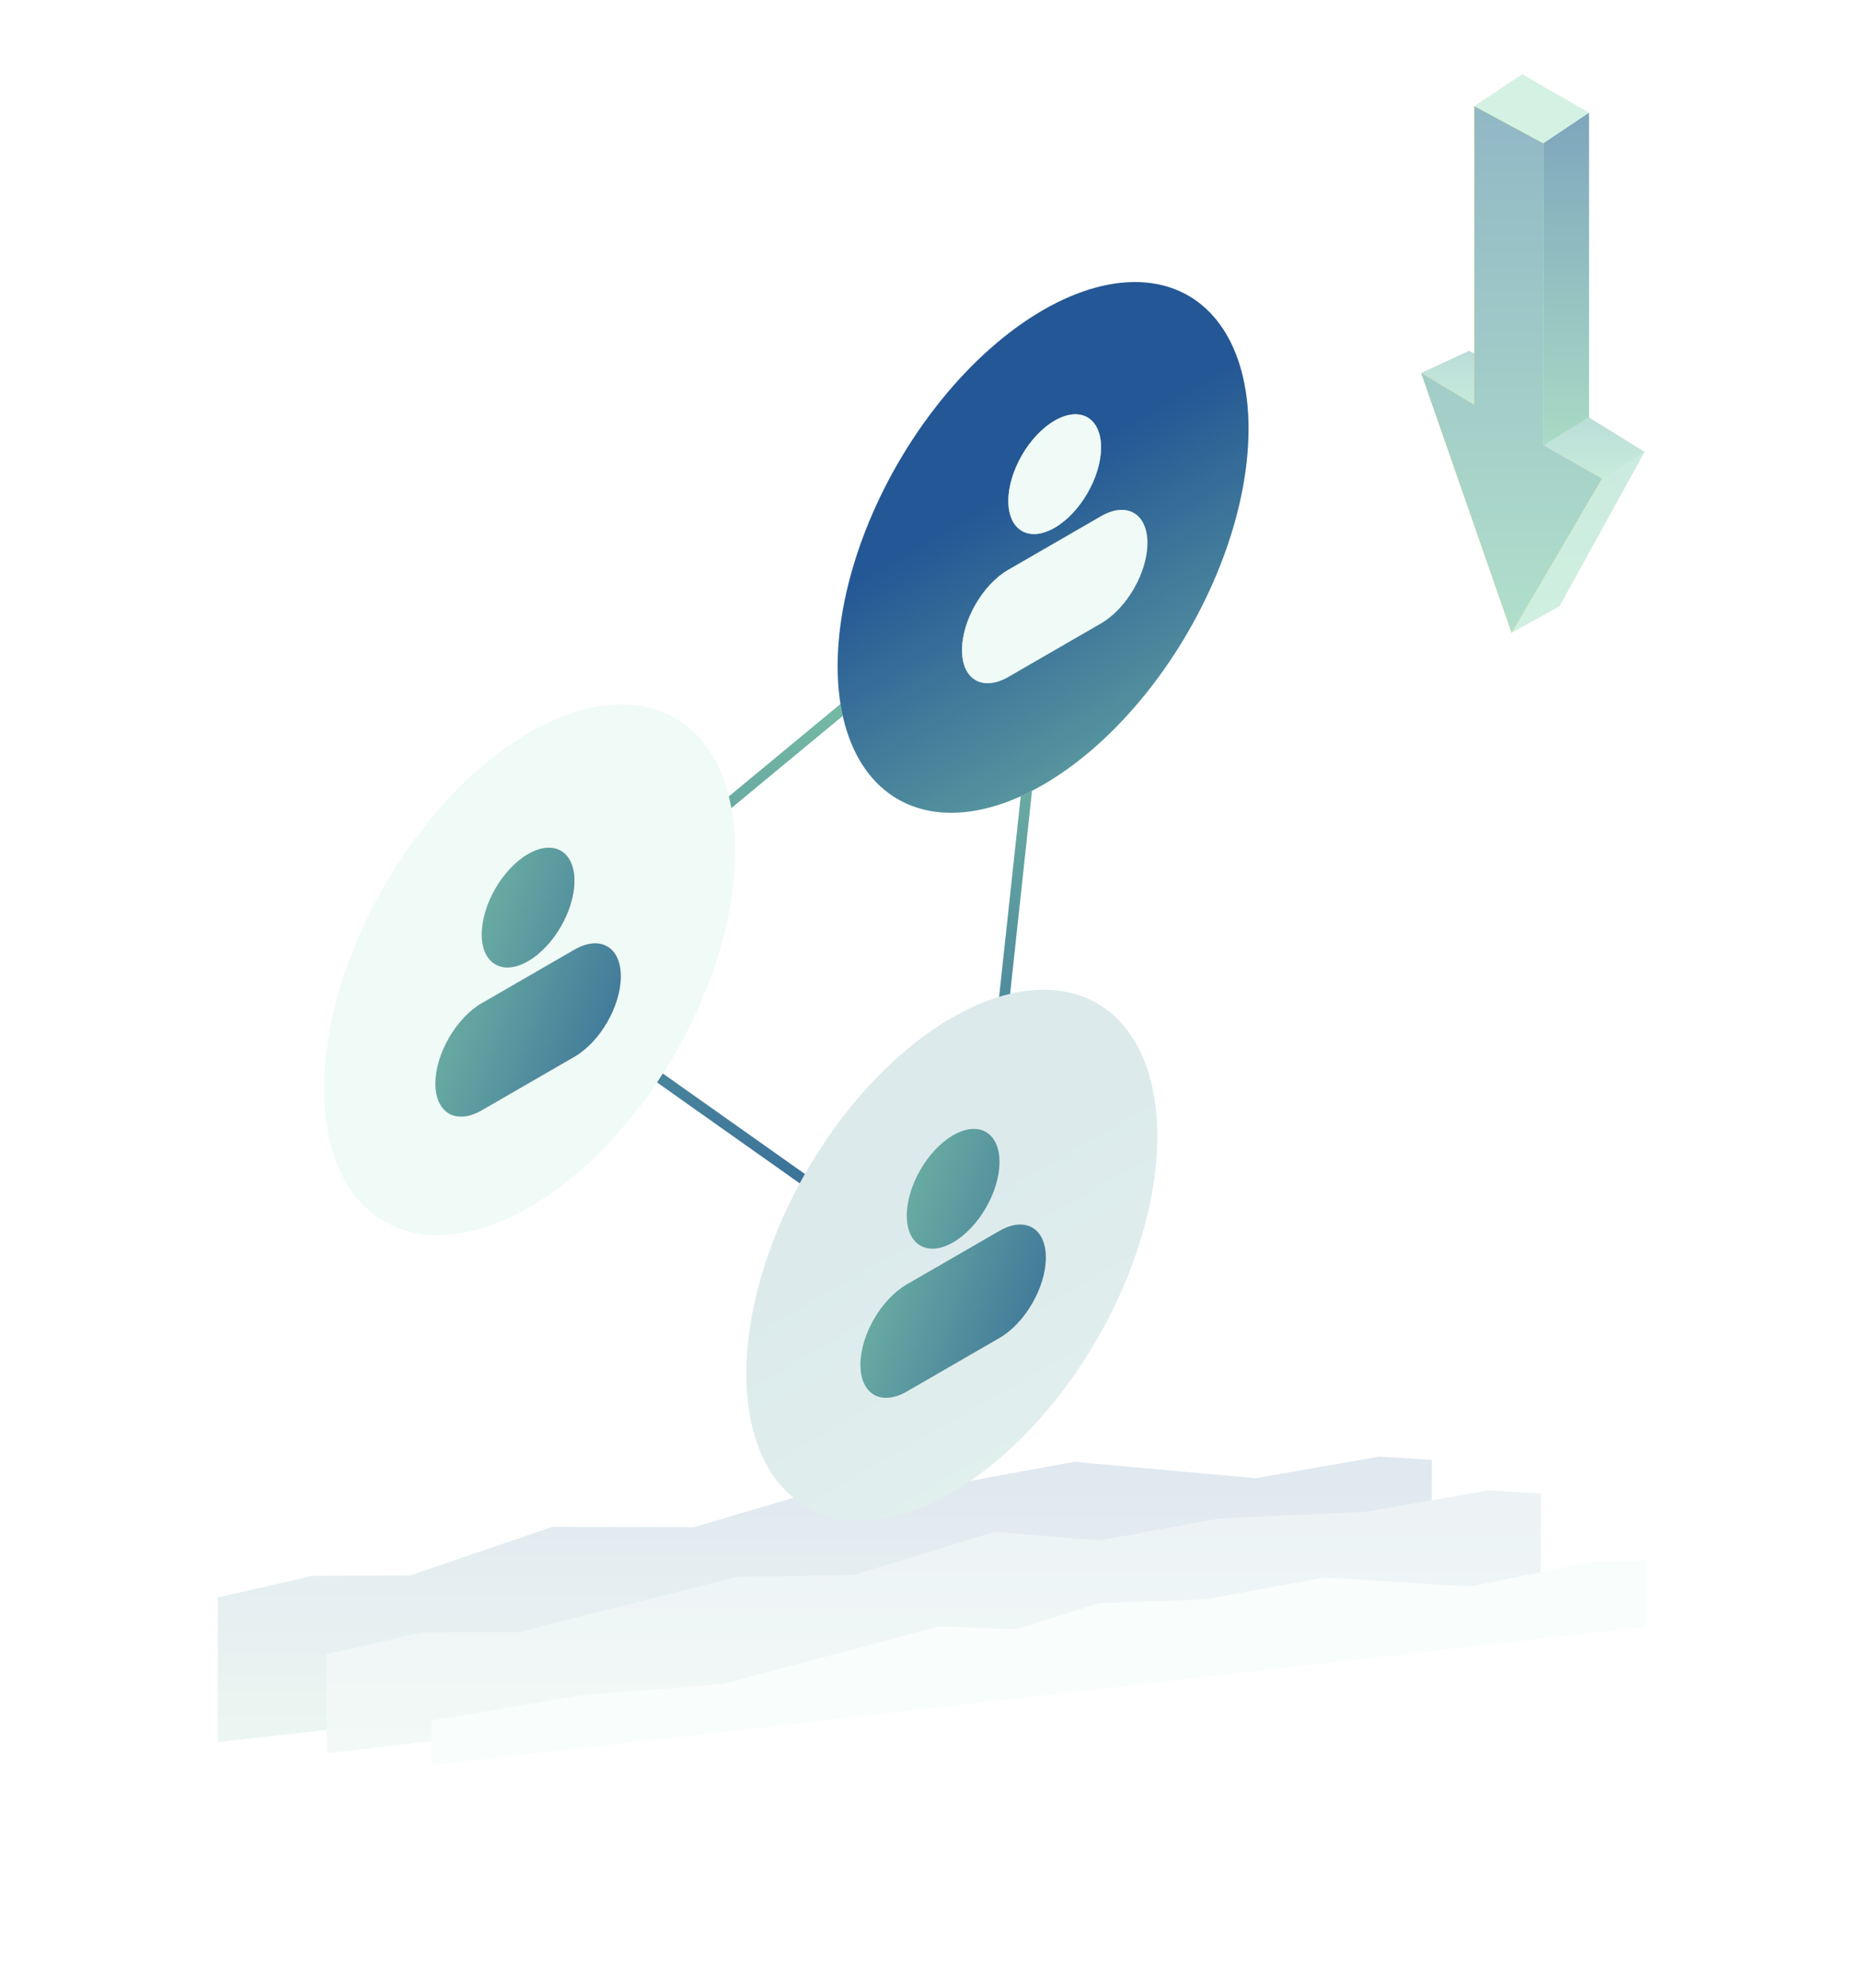 <svg width="175" height="187" viewBox="0 0 175 187" fill="none" xmlns="http://www.w3.org/2000/svg">
<g opacity="0.15" filter="url(#filter0_f_317_37944)">
<path d="M134.719 150.829L20.5 163.847V150.235L29.379 148.216L38.598 148.171L51.978 143.596L65.292 143.625L80.935 139.007L89.814 139.546L101.08 137.485L118.148 139.025L129.753 137L134.719 137.293V150.829Z" fill="url(#paint0_linear_317_37944)"/>
<path d="M144.965 151.858L30.746 164.876V155.574L39.625 153.557L48.844 153.513L69.328 148.314L80.254 148.154L93.579 144.083L103.476 144.887L114.742 142.826L128.406 142.201L139.999 140.175L144.965 140.468V151.858Z" fill="#D4F2E4"/>
<path d="M144.965 151.858L30.746 164.876V155.574L39.625 153.557L48.844 153.513L69.328 148.314L80.254 148.154L93.579 144.083L103.476 144.887L114.742 142.826L128.406 142.201L139.999 140.175L144.965 140.468V151.858Z" fill="url(#paint1_linear_317_37944)" fill-opacity="0.5"/>
<path d="M154.818 152.995L40.611 166.013V161.805L54.603 159.436L67.927 158.382L88.411 152.953L95.583 153.219L103.432 150.776L113.341 150.421L124.595 148.36L138.259 149.204L149.864 146.869L154.818 146.777V152.995Z" fill="#D4F2E4"/>
</g>
<path d="M138.219 33L139.219 33.5L138.723 38.09L133.723 35.09L138.219 33Z" fill="#D9D9D9"/>
<path d="M138.219 33L139.219 33.5L138.723 38.09L133.723 35.09L138.219 33Z" fill="#D4F2E4"/>
<path d="M138.219 33L139.219 33.5L138.723 38.09L133.723 35.09L138.219 33Z" fill="url(#paint2_linear_317_37944)" fill-opacity="0.15"/>
<path d="M146.719 57L154.719 42.5L151.219 43.5L142.719 53L142.219 59.5L146.719 57Z" fill="#D9D9D9"/>
<path d="M146.719 57L154.719 42.5L151.219 43.5L142.719 53L142.219 59.5L146.719 57Z" fill="#D4F2E4"/>
<path d="M146.719 57L154.719 42.5L151.219 43.5L142.719 53L142.219 59.5L146.719 57Z" fill="url(#paint3_linear_317_37944)" fill-opacity="0.05"/>
<path d="M145.172 13.51L149.5 10.621L143.216 7L138.716 10L145.172 13.51Z" fill="#D9D9D9"/>
<path d="M145.172 13.51L149.5 10.621L143.216 7L138.716 10L145.172 13.51Z" fill="#D4F2E4"/>
<path d="M145.219 41.86V13.5L138.719 10V38.087L133.719 35.087L142.219 59.5L150.719 45L145.219 41.86Z" fill="#FDCD0B"/>
<path d="M145.219 41.86V13.5L138.719 10V38.087L133.719 35.087L142.219 59.5L150.719 45L145.219 41.86Z" fill="#D4F2E4"/>
<path d="M145.219 41.86V13.5L138.719 10V38.087L133.719 35.087L142.219 59.5L150.719 45L145.219 41.86Z" fill="url(#paint4_linear_317_37944)" fill-opacity="0.4"/>
<path d="M150.719 45L154.719 42.5L149.257 39.126L146.257 38.626L145.228 41.87L150.719 45Z" fill="#D9D9D9"/>
<path d="M150.719 45L154.719 42.5L149.257 39.126L146.257 38.626L145.228 41.87L150.719 45Z" fill="#D4F2E4"/>
<path d="M150.719 45L154.719 42.5L149.257 39.126L146.257 38.626L145.228 41.87L150.719 45Z" fill="url(#paint5_linear_317_37944)" fill-opacity="0.15"/>
<path d="M145.205 13.481L149.5 10.615V39.265L145.205 41.875V13.481Z" fill="#D9D9D9"/>
<path d="M145.205 13.481L149.5 10.615V39.265L145.205 41.875V13.481Z" fill="#D4F2E4"/>
<path d="M145.205 13.481L149.5 10.615V39.265L145.205 41.875V13.481Z" fill="url(#paint6_linear_317_37944)" fill-opacity="0.5"/>
<path d="M99.205 50.206L48.749 91.949L91.442 122.133L99.205 50.206Z" stroke="url(#paint7_linear_317_37944)"/>
<circle r="22.323" transform="matrix(0.866 -0.5 2.20305e-08 1 49.832 91.205)" fill="#F0FAF6"/>
<circle r="22.323" transform="matrix(0.866 -0.5 2.20305e-08 1 98.14 51.484)" fill="#F0FAF6"/>
<circle r="22.323" transform="matrix(0.866 -0.5 2.20305e-08 1 98.14 51.484)" fill="url(#paint8_linear_317_37944)"/>
<circle r="22.323" transform="matrix(0.866 -0.5 2.20305e-08 1 89.554 118.043)" fill="#F0FAF6"/>
<circle r="22.323" transform="matrix(0.866 -0.5 2.20305e-08 1 89.554 118.043)" fill="url(#paint9_linear_317_37944)" fill-opacity="0.1"/>
<path fill-rule="evenodd" clip-rule="evenodd" d="M49.688 80.323C47.28 81.713 45.327 85.095 45.327 87.876C45.327 90.657 47.28 91.784 49.688 90.394C52.097 89.003 54.049 85.622 54.049 82.841C54.049 80.059 52.097 78.932 49.688 80.323ZM45.327 94.351C42.919 95.742 40.966 99.123 40.966 101.904C40.966 104.685 42.919 105.813 45.327 104.422L54.049 99.386C56.457 97.996 58.41 94.614 58.41 91.833C58.41 89.052 56.457 87.925 54.049 89.315L45.327 94.351Z" fill="#D9D9D9"/>
<path fill-rule="evenodd" clip-rule="evenodd" d="M49.688 80.323C47.28 81.713 45.327 85.095 45.327 87.876C45.327 90.657 47.28 91.784 49.688 90.394C52.097 89.003 54.049 85.622 54.049 82.841C54.049 80.059 52.097 78.932 49.688 80.323ZM45.327 94.351C42.919 95.742 40.966 99.123 40.966 101.904C40.966 104.685 42.919 105.813 45.327 104.422L54.049 99.386C56.457 97.996 58.41 94.614 58.41 91.833C58.41 89.052 56.457 87.925 54.049 89.315L45.327 94.351Z" fill="url(#paint10_linear_317_37944)"/>
<path fill-rule="evenodd" clip-rule="evenodd" d="M99.233 39.56C96.824 40.951 94.872 44.333 94.872 47.114C94.872 49.895 96.824 51.022 99.233 49.632C101.641 48.241 103.594 44.859 103.594 42.078C103.594 39.297 101.641 38.17 99.233 39.56ZM94.872 53.589C92.463 54.979 90.511 58.361 90.511 61.142C90.511 63.923 92.463 65.05 94.872 63.66L103.594 58.624C106.002 57.234 107.954 53.852 107.954 51.071C107.954 48.29 106.002 47.163 103.594 48.553L94.872 53.589Z" fill="#D9D9D9"/>
<path fill-rule="evenodd" clip-rule="evenodd" d="M99.233 39.56C96.824 40.951 94.872 44.333 94.872 47.114C94.872 49.895 96.824 51.022 99.233 49.632C101.641 48.241 103.594 44.859 103.594 42.078C103.594 39.297 101.641 38.17 99.233 39.56ZM94.872 53.589C92.463 54.979 90.511 58.361 90.511 61.142C90.511 63.923 92.463 65.05 94.872 63.66L103.594 58.624C106.002 57.234 107.954 53.852 107.954 51.071C107.954 48.29 106.002 47.163 103.594 48.553L94.872 53.589Z" fill="url(#paint11_linear_317_37944)"/>
<path fill-rule="evenodd" clip-rule="evenodd" d="M99.233 39.56C96.824 40.951 94.872 44.333 94.872 47.114C94.872 49.895 96.824 51.022 99.233 49.632C101.641 48.241 103.594 44.859 103.594 42.078C103.594 39.297 101.641 38.17 99.233 39.56ZM94.872 53.589C92.463 54.979 90.511 58.361 90.511 61.142C90.511 63.923 92.463 65.05 94.872 63.66L103.594 58.624C106.002 57.234 107.954 53.852 107.954 51.071C107.954 48.29 106.002 47.163 103.594 48.553L94.872 53.589Z" fill="#F0FAF6"/>
<path fill-rule="evenodd" clip-rule="evenodd" d="M89.678 106.77C87.269 108.161 85.317 111.542 85.317 114.323C85.317 117.104 87.269 118.232 89.678 116.841C92.086 115.451 94.038 112.069 94.038 109.288C94.038 106.507 92.086 105.379 89.678 106.77ZM85.317 120.798C82.908 122.188 80.956 125.57 80.956 128.351C80.956 131.132 82.908 132.259 85.317 130.869L94.038 125.833C96.447 124.443 98.399 121.061 98.399 118.28C98.399 115.499 96.447 114.372 94.038 115.762L85.317 120.798Z" fill="#D9D9D9"/>
<path fill-rule="evenodd" clip-rule="evenodd" d="M89.678 106.77C87.269 108.161 85.317 111.542 85.317 114.323C85.317 117.104 87.269 118.232 89.678 116.841C92.086 115.451 94.038 112.069 94.038 109.288C94.038 106.507 92.086 105.379 89.678 106.77ZM85.317 120.798C82.908 122.188 80.956 125.57 80.956 128.351C80.956 131.132 82.908 132.259 85.317 130.869L94.038 125.833C96.447 124.443 98.399 121.061 98.399 118.28C98.399 115.499 96.447 114.372 94.038 115.762L85.317 120.798Z" fill="url(#paint12_linear_317_37944)"/>
<defs>
<filter id="filter0_f_317_37944" x="0.5" y="117" width="174.318" height="69.013" filterUnits="userSpaceOnUse" color-interpolation-filters="sRGB">
<feFlood flood-opacity="0" result="BackgroundImageFix"/>
<feBlend mode="normal" in="SourceGraphic" in2="BackgroundImageFix" result="shape"/>
<feGaussianBlur stdDeviation="10" result="effect1_foregroundBlur_317_37944"/>
</filter>
<linearGradient id="paint0_linear_317_37944" x1="14.476" y1="134.429" x2="14.476" y2="168.218" gradientUnits="userSpaceOnUse">
<stop stop-color="#245795"/>
<stop offset="1" stop-color="#8AD3A8"/>
</linearGradient>
<linearGradient id="paint1_linear_317_37944" x1="24.722" y1="137.809" x2="24.722" y2="168.898" gradientUnits="userSpaceOnUse">
<stop stop-color="#245795"/>
<stop offset="1" stop-color="#8AD3A8"/>
</linearGradient>
<linearGradient id="paint2_linear_317_37944" x1="136.323" y1="32.473" x2="136.323" y2="39.395" gradientUnits="userSpaceOnUse">
<stop stop-color="#245795"/>
<stop offset="1" stop-color="#8AD3A8"/>
</linearGradient>
<linearGradient id="paint3_linear_317_37944" x1="148.131" y1="41.965" x2="148.131" y2="62.105" gradientUnits="userSpaceOnUse">
<stop stop-color="#245795"/>
<stop offset="1" stop-color="#8AD3A8"/>
</linearGradient>
<linearGradient id="paint4_linear_317_37944" x1="141.769" y1="5.259" x2="141.769" y2="67.56" gradientUnits="userSpaceOnUse">
<stop stop-color="#245795"/>
<stop offset="1" stop-color="#8AD3A8"/>
</linearGradient>
<linearGradient id="paint5_linear_317_37944" x1="149.717" y1="38.425" x2="149.717" y2="45.977" gradientUnits="userSpaceOnUse">
<stop stop-color="#245795"/>
<stop offset="1" stop-color="#8AD3A8"/>
</linearGradient>
<linearGradient id="paint6_linear_317_37944" x1="147.236" y1="9.631" x2="147.236" y2="46.666" gradientUnits="userSpaceOnUse">
<stop stop-color="#245795"/>
<stop offset="1" stop-color="#8AD3A8"/>
</linearGradient>
<linearGradient id="paint7_linear_317_37944" x1="73.977" y1="50.206" x2="78.44" y2="128.559" gradientUnits="userSpaceOnUse">
<stop stop-color="#8AD3A8"/>
<stop offset="1" stop-color="#245795"/>
</linearGradient>
<linearGradient id="paint8_linear_317_37944" x1="47" y1="-7.074" x2="47" y2="52.33" gradientUnits="userSpaceOnUse">
<stop stop-color="#245795"/>
<stop offset="1" stop-color="#8AD3A8"/>
</linearGradient>
<linearGradient id="paint9_linear_317_37944" x1="47" y1="-7.074" x2="47" y2="52.33" gradientUnits="userSpaceOnUse">
<stop stop-color="#245795"/>
<stop offset="1" stop-color="#8AD3A8"/>
</linearGradient>
<linearGradient id="paint10_linear_317_37944" x1="67.013" y1="102.962" x2="30.742" y2="90.771" gradientUnits="userSpaceOnUse">
<stop stop-color="#245795"/>
<stop offset="1" stop-color="#8AD3A8"/>
</linearGradient>
<linearGradient id="paint11_linear_317_37944" x1="116.558" y1="62.199" x2="80.287" y2="50.009" gradientUnits="userSpaceOnUse">
<stop stop-color="#245795"/>
<stop offset="1" stop-color="#8AD3A8"/>
</linearGradient>
<linearGradient id="paint12_linear_317_37944" x1="107.002" y1="129.407" x2="70.733" y2="117.217" gradientUnits="userSpaceOnUse">
<stop stop-color="#245795"/>
<stop offset="1" stop-color="#8AD3A8"/>
</linearGradient>
</defs>
</svg>
